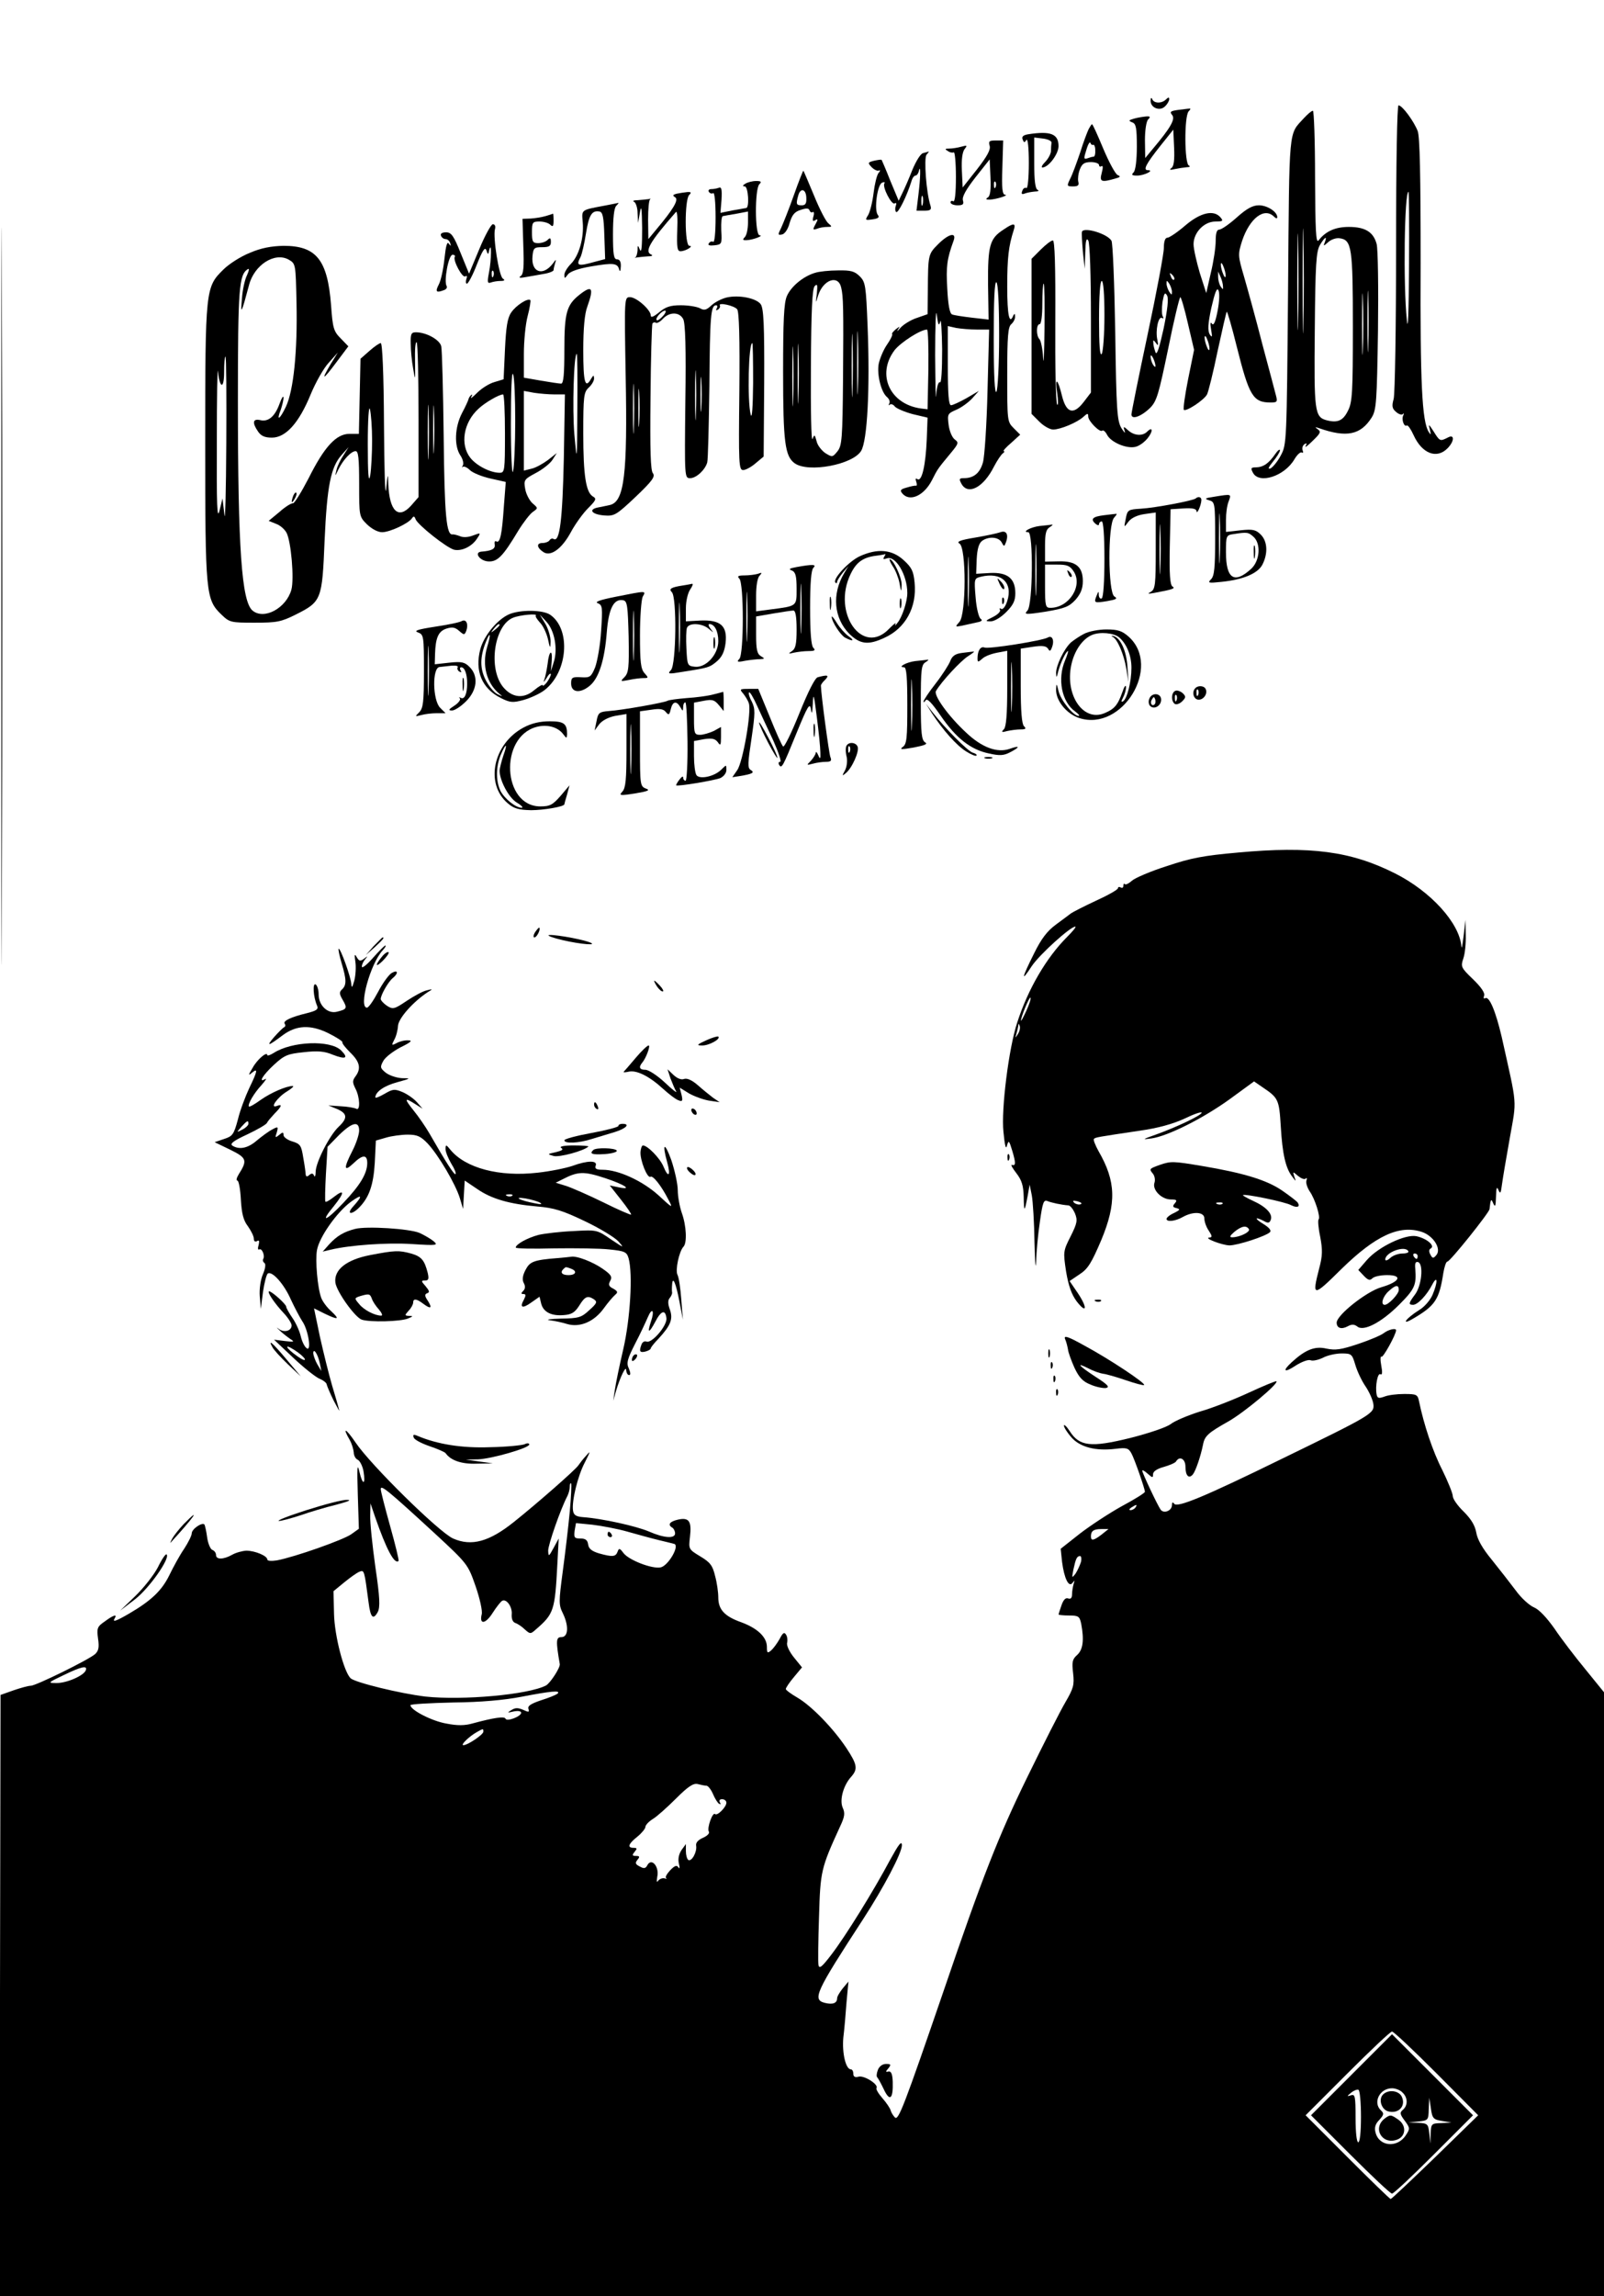 <?xml version="1.0" standalone="no"?>
<!DOCTYPE svg PUBLIC "-//W3C//DTD SVG 20010904//EN"
 "http://www.w3.org/TR/2001/REC-SVG-20010904/DTD/svg10.dtd">
<svg version="1.0" xmlns="http://www.w3.org/2000/svg"
 width="594pt" height="850pt" viewBox="0 0 594 850"
 preserveAspectRatio="xMidYMid meet">

<g transform="translate(0,850) scale(0.1,-0.1)"
fill="#000000" stroke="none">
<path d="M5 6295 c0 -1215 1 -1714 2 -1108 2 606 2 1600 0 2210 -1 609 -2 114
-2 -1102z"/>
<path d="M4261 8128 c-1 -27 34 -41 53 -22 9 8 16 21 16 27 0 8 -4 7 -12 -1
-16 -16 -45 -15 -51 1 -3 7 -6 5 -6 -5z"/>
<path d="M5170 7582 c0 -290 -4 -541 -9 -559 -7 -25 -6 -35 8 -47 10 -9 21
-13 26 -9 4 5 5 3 2 -4 -8 -14 2 -45 13 -38 4 2 15 -14 25 -36 31 -68 85 -89
125 -49 27 27 27 55 1 40 -28 -14 -29 -14 -52 23 -18 28 -20 29 -14 7 5 -20 4
-22 -4 -9 -25 39 -32 181 -30 624 0 327 -3 469 -11 490 -14 36 -57 95 -71 95
-5 0 -9 -201 -9 -528z m48 -64 c-1 -178 -4 -249 -8 -203 -14 130 -9 475 6 475
2 0 3 -123 2 -272z"/>
<path d="M4362 8093 c-28 -4 -31 -7 -21 -19 12 -15 -6 -47 -71 -124 l-29 -35
-1 66 c0 37 5 70 12 77 9 9 8 12 -7 11 -11 -1 -31 -4 -45 -8 -21 -6 -22 -8 -7
-14 14 -5 17 -20 17 -90 0 -51 -5 -88 -12 -95 -9 -9 -7 -12 13 -12 26 0 66 20
40 20 -19 0 -8 22 46 90 l48 60 3 -67 c2 -46 -1 -69 -10 -75 -9 -7 -5 -8 12
-4 14 3 34 6 45 7 11 0 14 3 8 6 -17 6 -18 184 -1 201 7 7 8 11 3 10 -6 0 -25
-3 -43 -5z"/>
<path d="M4829 8063 c-58 -64 -54 -22 -59 -637 -5 -565 -5 -571 -27 -612 -12
-23 -30 -44 -38 -48 -11 -4 -8 4 9 25 14 17 26 36 26 42 0 6 -8 0 -17 -13 -24
-35 -44 -49 -71 -50 -20 0 -21 -3 -12 -20 23 -43 116 -13 153 49 10 17 22 29
28 26 5 -3 6 0 3 8 -3 8 0 18 7 23 8 5 10 3 4 -7 -4 -8 8 1 26 19 29 28 32 34
19 43 -12 9 -11 9 5 4 102 -36 154 -25 195 40 17 28 19 58 23 320 2 159 0 304
-5 322 -12 44 -42 63 -103 63 -50 0 -86 -16 -112 -50 -10 -12 -12 36 -13 233
0 136 -4 247 -8 247 -5 0 -19 -12 -33 -27z m-2 -760 c-1 -87 -3 -16 -3 157 0
173 2 244 3 158 2 -87 2 -229 0 -315z m-20 10 c-1 -81 -3 -17 -3 142 0 160 2
226 3 148 2 -78 2 -208 0 -290z m99 290 c-6 -15 -5 -15 13 1 11 10 30 16 42
14 45 -6 49 -34 49 -328 0 -242 -2 -279 -18 -310 -18 -37 -38 -46 -78 -36 -46
12 -48 31 -45 336 2 241 5 289 19 313 18 30 28 36 18 10z m161 -385 c-1 -51
-3 -10 -3 92 0 102 2 143 3 93 2 -51 2 -135 0 -185z m-20 -10 c-1 -51 -3 -10
-3 92 0 102 2 143 3 93 2 -51 2 -135 0 -185z"/>
<path d="M4032 8023 c-5 -10 -20 -49 -32 -88 -13 -38 -29 -82 -37 -97 -13 -27
-12 -28 11 -28 18 0 23 4 19 18 -2 10 0 30 6 45 8 21 17 27 41 27 16 0 30 -5
30 -11 0 -5 4 -8 9 -4 6 3 6 -6 1 -25 -9 -33 -2 -36 50 -21 19 5 21 8 9 13 -8
3 -32 47 -53 97 -21 50 -39 91 -42 91 -2 0 -7 -8 -12 -17z m16 -59 c4 2 8 -7
8 -20 1 -13 -2 -24 -6 -24 -5 0 -15 -3 -23 -6 -14 -5 -14 0 -4 31 6 21 13 32
15 26 2 -6 7 -9 10 -7z"/>
<path d="M3808 8003 c-19 -3 -25 -9 -21 -19 5 -13 7 -13 14 -2 5 7 9 -28 9
-85 0 -55 -4 -96 -9 -93 -5 3 -12 -1 -15 -10 -5 -12 -2 -15 10 -10 8 3 25 6
37 7 12 0 16 3 10 6 -9 3 -13 33 -13 99 l0 95 33 -4 c17 -2 32 -9 31 -15 -1
-7 -2 -21 -2 -32 -1 -11 -11 -29 -22 -40 -11 -11 -15 -20 -10 -20 23 0 60 50
60 79 0 45 -29 57 -112 44z"/>
<path d="M3665 7960 c4 -14 -9 -38 -47 -87 l-53 -67 -3 63 c-2 41 2 68 10 79
11 14 10 15 -12 9 -14 -4 -34 -7 -45 -7 -16 0 -17 -2 -5 -9 8 -6 18 -7 22 -5
4 3 8 -38 8 -91 0 -62 -4 -94 -10 -90 -5 3 -10 1 -10 -4 0 -6 12 -11 26 -11
20 0 24 4 20 18 -4 13 11 40 46 85 l53 67 3 -67 c2 -46 -1 -69 -10 -74 -9 -6
-7 -8 7 -8 25 1 74 17 57 18 -10 1 -13 24 -10 101 l3 100 -28 0 c-24 0 -27 -3
-22 -20z m22 -152 c-3 -8 -6 -5 -6 6 -1 11 2 17 5 13 3 -3 4 -12 1 -19z"/>
<path d="M3418 7933 c-9 -2 -26 -30 -39 -61 -12 -31 -29 -70 -37 -86 l-14 -29
-31 74 c-16 41 -31 75 -32 77 -2 2 -14 0 -28 -3 -24 -6 -24 -8 -9 -24 10 -10
22 -15 27 -12 6 2 5 -2 -2 -10 -6 -8 -14 -41 -18 -74 -4 -33 -13 -69 -20 -81
-12 -19 -11 -20 16 -16 22 3 27 8 20 16 -15 18 -2 114 16 120 8 3 11 2 8 -3
-8 -14 27 -81 38 -74 6 4 8 0 4 -10 -3 -9 -2 -19 2 -22 8 -4 39 59 56 113 3
12 10 22 15 22 5 0 11 8 13 18 7 27 6 -26 -2 -90 l-7 -58 29 0 c23 0 27 4 23
18 -16 48 -25 176 -15 189 6 7 10 12 8 12 -2 -1 -11 -3 -21 -6z m-1 -190 c-3
-10 -5 -4 -5 12 0 17 2 24 5 18 2 -7 2 -21 0 -30z"/>
<path d="M2940 7778 c-18 -51 -40 -106 -47 -121 -13 -26 -13 -28 3 -25 10 2
22 19 28 42 9 30 18 42 41 49 21 7 30 7 33 -2 2 -6 7 -9 12 -6 4 3 6 -5 2 -17
-4 -15 -2 -19 7 -13 10 6 11 3 1 -15 -11 -20 -10 -22 5 -17 9 4 26 7 38 7 19
0 19 1 5 13 -9 6 -33 53 -53 102 -21 50 -38 91 -40 93 -1 1 -17 -39 -35 -90z
m46 -10 c1 -21 -3 -28 -17 -28 -20 0 -22 4 -13 36 8 30 29 25 30 -8z"/>
<path d="M2760 7820 c-10 -6 -11 -10 -2 -10 13 0 18 -80 5 -80 -5 -1 -28 -5
-51 -9 l-44 -9 4 49 c2 38 0 48 -10 44 -8 -3 -20 -5 -28 -5 -9 0 -12 -5 -9
-10 4 -6 11 -8 16 -5 5 4 9 -33 9 -90 0 -57 -4 -94 -9 -90 -5 3 -13 0 -16 -6
-5 -7 3 -9 21 -7 27 3 28 5 25 56 -1 28 1 52 6 52 4 1 27 5 51 9 l42 8 0 -41
c0 -23 -5 -47 -12 -54 -9 -9 -8 -12 8 -11 22 1 65 17 47 18 -18 1 -18 172 -1
189 9 9 7 12 -12 12 -14 0 -32 -5 -40 -10z"/>
<path d="M2506 7783 c-15 -4 -16 -7 -6 -13 15 -9 -7 -45 -70 -120 l-29 -35 -1
72 c0 39 3 73 8 76 4 2 1 2 -6 0 -8 -1 -26 -3 -40 -4 -15 0 -21 -3 -14 -6 6
-2 13 -21 13 -41 l2 -37 7 40 c5 29 7 13 8 -60 0 -64 -2 -93 -8 -80 -8 19 -9
19 -9 -2 -1 -12 -4 -23 -8 -26 -5 -2 -2 -2 5 0 8 1 26 3 40 4 15 0 21 3 15 6
-28 11 -8 46 90 158 5 6 7 -23 5 -68 -2 -63 0 -77 12 -77 19 0 51 20 33 20
-18 0 -18 171 -1 188 9 9 8 12 -7 11 -11 -1 -29 -4 -39 -6z"/>
<path d="M2240 7739 c-90 -17 -86 -14 -82 -62 5 -58 -14 -124 -44 -154 -13
-13 -24 -31 -24 -40 0 -15 1 -15 13 1 8 11 39 22 87 30 82 14 97 12 103 -12 3
-10 5 -5 6 11 1 18 -4 27 -14 27 -12 0 -15 17 -15 93 0 59 4 97 12 105 7 7 10
12 8 11 -3 -1 -25 -5 -50 -10z m-2 -111 l3 -87 -38 -10 c-63 -18 -71 -15 -53
18 5 10 14 49 20 87 11 69 22 86 50 81 12 -2 16 -21 18 -89z"/>
<path d="M4580 7695 c-28 -25 -57 -45 -65 -45 -9 0 -13 -13 -13 -42 0 -24 -8
-77 -18 -118 l-17 -75 -24 75 c-12 41 -23 89 -23 106 0 43 39 84 81 84 27 0
30 2 19 15 -25 30 -75 18 -131 -30 -29 -25 -59 -45 -66 -45 -8 0 -13 -13 -13
-38 0 -21 -27 -165 -60 -320 -33 -155 -60 -289 -60 -296 0 -21 36 -8 69 24 25
25 32 51 67 219 21 105 42 191 45 191 3 0 16 -44 28 -97 l23 -98 -22 -108
c-12 -60 -19 -111 -16 -114 8 -8 75 36 86 57 5 10 23 82 39 160 17 78 32 144
34 146 2 2 19 -56 37 -129 46 -183 60 -207 126 -207 23 0 25 3 20 23 -3 12
-26 99 -51 192 -24 94 -55 206 -68 251 -23 78 -23 82 -7 133 28 83 82 125 118
89 7 -7 12 -8 12 -2 0 20 -37 44 -68 44 -23 0 -45 -12 -82 -45z m-41 -215 c0
-9 -4 -8 -9 5 -5 11 -9 27 -9 35 0 9 4 8 9 -5 5 -11 9 -27 9 -35z m-191 -15
c-3 -3 -9 2 -12 12 -6 14 -5 15 5 6 7 -7 10 -15 7 -18z m181 -25 c1 -13 0 -13
-9 0 -5 8 -9 24 -9 35 l0 20 9 -20 c5 -11 9 -27 9 -35z m-189 -20 c0 -13 -1
-13 -10 0 -5 8 -10 22 -10 30 0 13 1 13 10 0 5 -8 10 -22 10 -30z m169 -71
c-8 -42 -15 -56 -21 -47 -6 8 -7 1 -3 -22 5 -28 4 -31 -5 -18 -8 14 -7 39 6
99 13 56 20 75 26 65 5 -10 4 -41 -3 -77z m-200 -66 c-16 -72 -25 -100 -30
-87 -4 11 -8 26 -8 34 -1 13 0 13 10 0 8 -12 9 -9 5 12 -8 35 4 89 17 81 6 -3
7 -1 3 6 -4 6 -4 30 -1 53 6 33 9 38 17 24 6 -11 2 -50 -13 -123z m170 -73 c0
-9 -4 -8 -9 5 -5 11 -9 27 -9 35 0 9 4 8 9 -5 5 -11 9 -27 9 -35z m-200 -65
c0 -5 -4 -3 -9 5 -5 8 -9 22 -9 30 0 16 17 -16 18 -35z"/>
<path d="M2020 7700 c-14 -4 -38 -8 -55 -9 l-30 -1 3 -101 c3 -77 1 -104 -10
-111 -9 -6 -3 -8 17 -4 17 3 47 8 68 12 20 3 37 10 37 14 0 5 3 17 6 27 5 14
3 14 -9 -3 -37 -48 -81 -32 -75 28 3 30 6 33 36 33 25 0 32 4 32 19 0 16 -3
17 -12 8 -7 -7 -22 -12 -35 -12 -20 0 -23 5 -23 40 0 37 2 40 28 40 15 0 33
-5 40 -12 9 -9 12 -6 12 15 0 15 -1 27 -2 26 -2 -1 -14 -5 -28 -9z"/>
<path d="M1775 7578 l-38 -91 -31 76 c-26 65 -35 77 -54 77 -15 0 -22 -5 -19
-12 2 -7 10 -13 17 -13 7 0 15 -7 17 -15 4 -12 3 -12 -5 -2 -6 10 -11 -8 -16
-55 -4 -38 -13 -81 -21 -96 -14 -27 -10 -32 19 -21 9 3 13 10 10 15 -11 18 7
116 22 116 7 0 11 -4 8 -8 -7 -13 28 -79 39 -72 6 4 8 0 4 -10 -3 -10 -2 -17
2 -17 5 0 22 32 37 71 21 53 30 66 35 53 6 -18 7 -18 11 1 9 34 8 -36 -1 -83
-7 -36 -6 -42 6 -38 8 3 24 6 36 6 16 0 18 3 9 9 -14 9 -37 153 -29 183 3 10
0 18 -8 18 -6 0 -29 -41 -50 -92z m52 -100 c-3 -8 -6 -5 -6 6 -1 11 2 17 5 13
3 -3 4 -12 1 -19z"/>
<path d="M3716 7650 c-51 -33 -58 -59 -57 -203 l2 -130 -61 7 c-34 4 -67 9
-74 12 -9 3 -15 35 -18 95 -5 83 -1 111 23 177 13 34 -17 28 -57 -12 -37 -37
-37 -39 -38 -170 l-1 -89 -40 -14 c-22 -7 -49 -24 -60 -36 -11 -13 -15 -16
-10 -7 9 13 8 13 -8 1 -9 -8 -16 -16 -13 -18 2 -3 -6 -20 -20 -40 -13 -19 -26
-51 -30 -70 -7 -40 9 -105 31 -123 8 -7 12 -17 8 -24 -3 -6 -3 -8 2 -4 4 4 13
1 19 -7 6 -7 36 -20 66 -28 l55 -13 -3 -80 c-4 -96 -18 -157 -34 -148 -7 5 -9
2 -5 -9 3 -9 3 -16 -1 -15 -4 1 -19 -2 -35 -7 -22 -6 -25 -10 -16 -21 27 -33
80 -10 110 48 22 44 23 44 70 101 29 35 30 39 15 50 -10 7 -20 31 -23 54 -5
40 -4 42 28 56 19 8 45 27 59 42 l25 28 -46 -27 c-25 -14 -51 -26 -57 -26 -9
0 -12 42 -12 146 l0 147 31 -7 c17 -3 52 -6 77 -6 l45 0 -6 -227 c-3 -126 -11
-245 -17 -265 -11 -39 -34 -58 -70 -58 -18 0 -19 -3 -10 -20 24 -45 82 -15
121 63 12 23 27 45 33 49 6 4 7 8 3 8 -4 0 8 14 27 30 l34 31 -24 24 c-24 24
-24 27 -24 198 0 143 3 177 15 187 8 7 15 20 14 29 0 10 -2 11 -6 4 -15 -38
-23 0 -23 105 0 108 5 151 24 210 9 27 0 28 -38 2z m-16 -393 c0 -107 -5 -199
-10 -207 -6 -10 -10 57 -10 198 0 140 3 211 10 207 6 -4 10 -81 10 -198z
m-218 53 c3 14 6 -33 7 -103 0 -78 -3 -126 -8 -122 -6 3 -12 -17 -14 -47 -2
-29 -3 37 -4 147 0 110 3 178 6 150 5 -39 8 -44 13 -25z m-44 -177 l-3 -148
-25 3 c-115 16 -165 126 -97 216 23 29 96 76 120 76 4 0 6 -66 5 -147z"/>
<path d="M4007 7643 c-2 -5 0 -37 3 -73 l7 -65 2 60 c1 43 4 56 11 45 6 -9 10
-129 10 -289 l0 -274 -26 -34 c-38 -50 -65 -43 -81 21 -16 66 -27 72 -18 11 4
-27 4 -47 0 -43 -5 5 -8 143 -7 308 1 206 -2 300 -9 300 -6 0 -26 -15 -45 -34
l-34 -34 0 -287 0 -287 29 -29 c16 -16 39 -29 51 -29 27 0 89 26 112 47 15 14
18 14 18 1 0 -17 44 -61 52 -52 4 3 12 -4 18 -16 15 -28 73 -52 105 -44 14 3
34 18 45 32 21 26 19 45 -2 24 -17 -17 -48 -15 -70 5 -18 16 -19 16 -13 -3 4
-10 -2 -5 -12 11 -16 27 -19 64 -23 355 -3 179 -9 331 -14 339 -16 26 -100 51
-109 34z m83 -310 c0 -71 -5 -135 -10 -143 -7 -10 -10 32 -10 128 0 88 4 142
10 142 6 0 10 -49 10 -127z m-222 -50 c-1 -93 -3 -141 -5 -108 -2 33 -8 64
-14 70 -12 12 -12 55 1 55 6 0 10 32 10 75 0 41 2 75 5 75 3 0 4 -75 3 -167z"/>
<path d="M925 7564 c-33 -13 -77 -41 -98 -62 -66 -65 -67 -72 -67 -642 0 -559
2 -579 60 -635 30 -29 35 -30 123 -30 82 0 98 3 152 30 96 48 98 55 107 273 9
204 23 274 64 319 l25 28 -19 -30 c-11 -16 -23 -41 -26 -55 -6 -25 -6 -25 7 2
17 35 47 68 64 68 10 0 13 -26 13 -121 0 -120 0 -121 29 -150 18 -17 40 -29
56 -29 29 0 99 33 111 52 5 8 9 8 13 -4 8 -21 115 -106 143 -113 28 -6 66 12
85 42 14 21 14 22 -15 11 -17 -7 -37 -8 -48 -3 -10 4 -22 7 -27 7 -24 -6 -31
68 -34 363 -2 171 -6 320 -9 333 -5 24 -55 52 -94 52 -17 0 -20 -6 -19 -42 0
-24 4 -65 9 -93 8 -47 8 -45 7 27 -1 42 1 74 6 71 4 -2 7 -132 7 -288 l0 -285
-28 -32 c-47 -52 -80 -20 -84 80 -1 43 -2 41 -8 -18 -4 -36 -7 71 -8 238 -1
190 -6 302 -12 302 -5 0 -24 -13 -42 -29 l-33 -29 -3 -139 -3 -139 -35 0 c-49
0 -93 -48 -151 -164 -27 -52 -53 -94 -58 -93 -6 1 -29 -13 -50 -32 l-40 -33
27 -11 c15 -5 32 -20 39 -33 17 -32 29 -171 18 -211 -19 -68 -101 -113 -144
-77 -40 34 -54 228 -54 774 0 423 4 469 37 490 6 3 4 -6 -3 -22 -8 -15 -17
-55 -19 -87 -6 -64 -2 -56 26 49 19 75 95 124 147 95 26 -15 26 -16 29 -159 4
-182 -11 -325 -39 -385 -23 -49 -37 -56 -19 -11 5 15 10 35 10 44 -1 9 -7 -1
-15 -23 -17 -47 -42 -68 -72 -60 -27 6 -30 -10 -7 -43 11 -16 25 -22 51 -22
51 0 100 54 143 159 19 46 49 99 68 119 l33 37 -26 -42 c-38 -64 -30 -62 20 5
l45 60 -28 29 c-26 26 -30 37 -36 123 -13 169 -55 220 -176 220 -46 -1 -83 -8
-125 -26z m-87 -706 c-1 -178 -4 -296 -7 -263 l-7 60 -11 -45 c-9 -36 -11 15
-10 255 0 165 2 282 4 260 7 -65 23 -66 23 -2 0 31 2 57 5 57 3 0 4 -145 3
-322z m749 -40 c-1 -46 -3 -9 -3 82 0 91 2 128 3 83 2 -46 2 -120 0 -165z m20
20 c-1 -40 -3 -8 -3 72 0 80 2 112 3 73 2 -40 2 -106 0 -145z m-229 32 c0 -47
-3 -105 -7 -130 -6 -31 -9 4 -9 115 0 93 4 147 8 130 4 -16 8 -68 8 -115z"/>
<path d="M3018 7490 c-44 -13 -89 -51 -104 -86 -11 -25 -14 -92 -14 -281 0
-261 7 -312 43 -338 51 -36 215 -5 246 46 23 38 33 230 24 459 -6 153 -8 166
-29 187 -19 19 -33 23 -81 22 -32 0 -70 -4 -85 -9z m97 -54 c8 -33 9 -74 7
-337 -2 -224 -4 -249 -21 -270 -18 -22 -19 -22 -45 -6 -14 10 -29 29 -32 44
-7 25 -8 26 -15 8 -5 -11 -7 109 -6 267 1 209 5 290 14 299 10 10 11 4 8 -27
-5 -39 -5 -39 5 -7 19 58 74 77 85 29z m62 -373 c-1 -54 -3 -12 -3 92 0 105 2
149 3 98 2 -51 2 -136 0 -190z m-20 -10 c-1 -54 -3 -12 -3 92 0 105 2 149 3
98 2 -51 2 -136 0 -190z m-200 -25 c-1 -51 -3 -12 -3 87 0 99 2 141 3 93 2
-48 2 -129 0 -180z m-20 -10 c-1 -51 -3 -12 -3 87 0 99 2 141 3 93 2 -48 2
-129 0 -180z"/>
<path d="M2146 7409 c-48 -38 -56 -67 -56 -204 0 -89 -3 -125 -12 -125 -6 0
-40 5 -75 11 l-63 11 0 87 c0 48 6 111 14 141 8 30 12 57 10 59 -9 9 -54 -20
-71 -46 -14 -20 -19 -54 -23 -137 l-5 -110 -33 -10 c-19 -5 -48 -23 -65 -40
-17 -17 -27 -24 -22 -16 5 9 5 12 -1 7 -5 -5 -9 -12 -9 -15 -1 -4 -11 -27 -24
-51 -27 -52 -30 -121 -6 -157 9 -13 13 -30 9 -37 -4 -7 -4 -9 0 -5 4 3 16 -2
26 -12 10 -10 44 -24 75 -31 l58 -13 -7 -90 c-7 -104 -14 -138 -28 -130 -5 3
-8 -2 -6 -11 3 -17 -11 -24 -50 -27 -27 -3 -6 -33 24 -36 35 -3 55 16 113 113
19 31 43 62 54 70 20 14 20 14 -1 32 -11 10 -24 34 -27 53 -6 33 -4 36 39 59
25 13 53 35 62 49 l16 25 -33 -26 c-19 -14 -46 -29 -61 -32 l-28 -7 0 147 0
148 38 -7 c20 -3 54 -6 76 -6 l38 0 -4 -237 c-5 -228 -15 -312 -38 -298 -5 3
-11 1 -15 -5 -3 -5 -15 -10 -26 -10 -24 0 -21 -18 4 -34 27 -17 68 13 101 74
16 30 45 70 64 89 29 29 32 35 18 43 -26 15 -36 77 -36 234 0 138 2 152 20
169 11 10 20 25 20 34 -1 14 -2 13 -11 -1 -22 -39 -29 -14 -29 105 0 81 5 136
15 162 25 70 18 81 -29 44z m-8 -421 c-1 -203 -1 -203 -11 -96 -8 94 -2 298 9
298 2 0 3 -91 2 -202z m-230 -48 c0 -85 -4 -168 -8 -185 -4 -17 -8 60 -8 175
0 123 3 197 8 185 5 -11 8 -90 8 -175z m-38 -45 c0 -139 -1 -145 -20 -145 -34
0 -85 26 -108 55 -39 49 -26 131 30 182 23 22 76 53 91 53 4 0 7 -65 7 -145z"/>
<path d="M2692 7399 c-18 -4 -44 -17 -57 -29 -19 -18 -27 -20 -43 -11 -12 6
-43 11 -71 11 -39 0 -56 -6 -80 -26 -21 -17 -31 -21 -31 -12 0 21 -53 68 -77
68 -21 0 -21 -1 -16 -292 7 -363 -5 -463 -57 -477 -8 -2 -28 -6 -43 -9 -40 -7
-27 -26 20 -30 38 -3 45 1 117 69 62 59 73 75 64 87 -9 10 -11 86 -9 280 1
146 5 270 7 274 3 5 9 6 13 3 5 -2 16 4 26 15 24 26 61 26 75 -1 8 -14 11
-109 8 -305 -3 -283 -3 -284 18 -284 22 0 55 30 63 58 3 9 6 136 8 282 2 260
5 300 25 300 5 0 6 -5 2 -12 -4 -7 -3 -8 5 -4 6 4 9 11 7 15 -8 13 53 0 64
-14 7 -9 10 -107 8 -304 -3 -267 -2 -291 14 -291 9 0 30 11 46 25 l30 25 2
273 c1 214 -2 276 -13 291 -16 22 -79 35 -125 25z m-237 -69 c-10 -11 -20 -18
-23 -15 -7 6 18 35 31 35 5 0 2 -9 -8 -20z m334 -247 c-1 -90 -4 -136 -9 -118
-13 53 -8 265 6 265 2 0 3 -66 3 -147z m-212 -120 c-1 -43 -3 -10 -3 72 0 83
2 118 3 78 2 -40 2 -107 0 -150z m20 25 c-2 -29 -3 -6 -3 52 0 58 1 81 3 53 2
-29 2 -77 0 -105z m-250 -75 c-1 -43 -3 -10 -3 72 0 83 2 118 3 78 2 -40 2
-107 0 -150z m20 20 c-2 -32 -3 -6 -3 57 0 63 1 89 3 58 2 -32 2 -84 0 -115z"/>
<path d="M1086 6665 c-9 -26 -7 -32 5 -12 6 10 9 21 6 23 -2 3 -7 -2 -11 -11z"/>
<path d="M4495 6661 c-33 -5 -36 -7 -17 -13 21 -6 22 -10 22 -141 0 -108 -3
-139 -15 -151 -14 -14 -10 -15 37 -10 81 8 136 31 153 64 21 41 19 86 -6 111
-18 18 -29 21 -75 16 l-54 -6 0 44 c0 24 4 55 10 69 10 28 13 28 -55 17z m22
-228 c-1 -43 -3 -10 -3 72 0 83 2 118 3 78 2 -40 2 -107 0 -150z m125 80 c28
-25 24 -88 -8 -118 -63 -58 -94 -38 -94 61 0 61 1 63 28 67 51 8 55 7 74 -10z"/>
<path d="M4643 6455 c0 -22 2 -30 4 -17 2 12 2 30 0 40 -3 9 -5 -1 -4 -23z"/>
<path d="M4428 6655 c-8 -8 -150 -35 -203 -38 -47 -3 -50 -4 -56 -37 -7 -34
-7 -34 10 -11 11 14 32 24 59 28 l42 6 0 -141 c0 -124 -2 -142 -17 -152 -15
-8 -13 -9 10 -5 71 13 81 17 69 24 -9 6 -12 45 -10 147 l3 139 48 3 c33 2 47
-1 48 -10 1 -15 17 21 18 40 1 12 -11 16 -21 7z m-131 -262 c-1 -43 -3 -10 -3
72 0 83 2 118 3 78 2 -40 2 -107 0 -150z"/>
<path d="M4090 6593 c-43 -5 -53 -14 -34 -31 8 -7 14 -8 14 -2 0 5 5 10 10 10
6 0 10 -53 10 -139 0 -83 -4 -142 -10 -146 -5 -3 -10 2 -11 12 0 16 -1 16 -8
-2 -11 -27 -9 -28 40 -20 33 6 39 9 26 17 -24 13 -25 268 -1 292 8 9 12 15 7
14 -4 0 -24 -3 -43 -5z"/>
<path d="M3850 6553 c-33 -4 -68 -23 -42 -23 19 0 17 -268 -3 -290 -14 -15 -9
-16 68 -4 70 12 86 18 110 44 19 22 27 41 27 69 0 53 -26 75 -90 73 l-50 -1 0
59 c0 46 4 61 18 69 9 6 13 10 7 9 -5 -1 -26 -3 -45 -5z m-13 -240 c-1 -43 -3
-8 -3 77 0 85 2 120 3 78 2 -43 2 -113 0 -155z m139 72 c35 -53 -17 -135 -86
-135 -18 0 -20 6 -20 80 l0 80 45 0 c37 0 47 -4 61 -25z"/>
<path d="M3956 6377 c3 -10 9 -15 12 -12 3 3 0 11 -7 18 -10 9 -11 8 -5 -6z"/>
<path d="M3705 6530 c-11 -4 -53 -13 -94 -20 -55 -9 -70 -15 -58 -22 26 -14
25 -263 0 -290 -17 -19 -16 -19 10 -14 15 3 39 9 54 12 18 3 23 8 15 13 -7 4
-16 39 -19 79 -6 70 -5 71 19 77 76 19 120 -22 98 -90 -7 -21 -16 -32 -22 -29
-6 4 -8 2 -5 -3 4 -6 -8 -18 -26 -27 -29 -14 -30 -16 -8 -16 13 0 37 14 57 34
26 26 34 42 34 70 0 55 -29 78 -93 75 l-52 -3 2 55 c2 37 8 58 20 67 24 17 60
15 72 -5 9 -17 10 -17 16 -1 11 29 2 46 -20 38z m-118 -257 c-1 -43 -3 -10 -3
72 0 83 2 118 3 78 2 -40 2 -107 0 -150z"/>
<path d="M3184 6441 c-41 -19 -103 -86 -90 -98 3 -3 6 -2 6 3 0 5 10 20 21 34
l21 25 -16 -27 c-46 -77 -38 -166 19 -224 40 -39 70 -43 130 -15 78 35 121
113 112 204 -4 42 -10 56 -41 84 -43 39 -96 44 -162 14z m90 -3 c-5 -8 -2 -9
10 -5 32 12 76 -61 76 -128 0 -32 -19 -89 -36 -110 -8 -11 -12 -13 -8 -5 4 8
-6 0 -23 -17 -98 -104 -213 58 -143 202 21 44 46 62 95 68 17 2 31 5 33 6 2 0
0 -4 -4 -11z"/>
<path d="M3306 6404 c10 -14 21 -42 25 -62 6 -35 7 -35 8 -7 1 27 -31 95 -44
95 -3 0 2 -12 11 -26z"/>
<path d="M3332 6265 c0 -16 2 -22 5 -12 2 9 2 23 0 30 -3 6 -5 -1 -5 -18z"/>
<path d="M2950 6401 c-27 -5 -31 -8 -17 -13 13 -6 17 -20 17 -67 0 -66 3 -64
-97 -77 l-53 -7 0 60 c0 33 5 65 13 72 10 11 9 13 -6 7 -10 -3 -33 -6 -50 -6
-24 0 -28 -3 -19 -12 17 -17 17 -279 0 -297 -11 -11 -7 -13 21 -7 18 3 43 6
55 6 19 1 19 2 4 11 -14 8 -18 24 -18 78 l0 69 63 11 c35 6 69 11 75 11 8 0
12 -23 12 -70 0 -55 -4 -71 -17 -80 -15 -10 -14 -11 7 -6 14 3 38 6 55 6 22 0
26 3 17 12 -8 8 -12 56 -12 148 0 92 4 140 12 148 13 13 -1 14 -62 3z m17
-228 c-1 -43 -3 -10 -3 72 0 83 2 118 3 78 2 -40 2 -107 0 -150z m-200 -30
c-1 -43 -3 -10 -3 72 0 83 2 118 3 78 2 -40 2 -107 0 -150z"/>
<path d="M3702 6338 c7 -15 15 -23 17 -17 2 6 -4 18 -13 27 -15 15 -15 15 -4
-10z"/>
<path d="M2530 6333 c-46 -7 -54 -13 -42 -25 19 -19 16 -267 -3 -288 -14 -15
-11 -16 42 -7 96 15 101 16 129 40 18 16 27 35 31 67 7 63 -18 86 -93 83 l-54
-3 0 48 c0 27 7 57 16 70 8 12 12 21 7 21 -4 -1 -19 -4 -33 -6z m-13 -230 c-1
-43 -3 -10 -3 72 0 83 2 118 3 78 2 -40 2 -107 0 -150z m107 70 c20 -17 20
-17 7 0 -7 9 -9 17 -4 17 19 0 33 -26 33 -63 0 -50 -46 -100 -87 -95 -27 3
-28 5 -31 67 -2 35 -1 70 2 77 8 20 56 17 80 -3z"/>
<path d="M2642 6120 c0 -19 2 -27 5 -17 2 9 2 25 0 35 -3 9 -5 1 -5 -18z"/>
<path d="M2280 6291 c-60 -12 -79 -19 -66 -24 17 -7 18 -15 12 -103 -3 -52
-14 -112 -22 -134 -15 -36 -19 -39 -52 -37 -33 2 -37 -1 -37 -23 0 -33 32 -38
67 -10 35 27 57 95 65 199 7 89 26 126 61 119 15 -3 17 -21 20 -135 2 -114 0
-133 -15 -149 -17 -17 -16 -17 16 -11 18 4 43 7 54 7 19 0 19 1 4 18 -14 15
-17 41 -17 141 0 67 5 131 10 142 13 23 16 23 -100 0z m67 -218 c-1 -43 -3
-10 -3 72 0 83 2 118 3 78 2 -40 2 -107 0 -150z"/>
<path d="M3073 6265 c0 -22 2 -30 4 -17 2 12 2 30 0 40 -3 9 -5 -1 -4 -23z"/>
<path d="M3711 6274 c0 -11 3 -14 6 -6 3 7 2 16 -1 19 -3 4 -6 -2 -5 -13z"/>
<path d="M1885 6226 c-43 -19 -92 -78 -106 -128 -22 -82 6 -147 76 -182 34
-17 44 -18 84 -7 25 7 60 23 77 36 87 67 99 225 22 279 -27 19 -111 20 -153 2z
m99 -5 c-2 -3 5 -14 16 -26 11 -11 24 -39 29 -60 8 -37 9 -37 10 -10 0 17 -8
46 -19 65 l-21 35 25 -27 c30 -33 42 -100 27 -148 l-11 -35 3 37 c4 48 -10 40
-15 -9 -3 -21 -8 -47 -12 -58 -5 -13 -2 -11 8 5 8 14 15 20 16 14 0 -5 -7 -19
-15 -30 -8 -10 -15 -15 -15 -11 0 5 -14 -3 -32 -18 -39 -33 -82 -28 -115 12
-56 69 -33 227 36 256 26 11 95 17 85 8z m-134 -35 c0 -2 -8 -10 -17 -17 -16
-13 -17 -12 -4 4 13 16 21 21 21 13z m-46 -81 c-20 -67 -2 -134 45 -173 14
-11 13 -11 -6 -2 -13 6 -32 29 -44 52 -22 43 -22 85 0 141 17 43 20 31 5 -18z"/>
<path d="M3080 6217 c0 -18 32 -67 49 -77 30 -16 38 -12 12 6 -12 9 -31 30
-42 48 -10 17 -19 27 -19 23z"/>
<path d="M1710 6201 c-8 -5 -53 -14 -100 -21 -64 -10 -79 -15 -62 -21 21 -8
22 -13 22 -143 0 -115 -3 -137 -17 -152 -17 -17 -17 -17 7 -11 14 4 40 7 58 7
l32 0 -20 20 c-28 28 -30 149 -2 151 9 1 29 3 45 5 15 1 25 -1 22 -6 -3 -5 0
-12 6 -16 8 -4 9 -3 5 4 -4 7 -3 12 2 12 13 0 22 -25 22 -60 0 -39 -10 -61
-24 -53 -6 3 -8 2 -3 -2 4 -5 -5 -17 -20 -27 -22 -14 -24 -18 -9 -18 10 0 33
15 52 34 41 41 47 93 13 127 -18 18 -29 21 -75 16 l-54 -6 1 37 c2 61 12 85
42 95 22 7 32 5 47 -8 18 -16 20 -16 26 -2 10 26 1 47 -16 38z m-123 -258 c-1
-43 -3 -10 -3 72 0 83 2 118 3 78 2 -40 2 -107 0 -150z"/>
<path d="M4015 6154 c-16 -8 -38 -23 -49 -32 -26 -24 -56 -87 -55 -114 1 -19
2 -17 8 7 8 31 29 75 36 75 2 0 -3 -16 -11 -35 -29 -69 -12 -154 38 -189 12
-9 18 -16 12 -16 -19 0 -66 58 -74 92 -7 29 -8 30 -9 7 -2 -42 39 -92 86 -107
159 -51 306 190 183 301 -25 22 -40 27 -83 27 -28 0 -65 -7 -82 -16z m129 -13
c28 -24 46 -67 46 -113 0 -51 -16 -115 -31 -124 -8 -4 -7 0 0 14 6 11 11 29
11 39 -1 10 -7 1 -14 -20 -17 -48 -30 -62 -66 -77 -82 -34 -151 75 -120 190
13 48 42 87 75 100 29 12 80 7 99 -9z"/>
<path d="M4120 6143 c18 -8 42 -65 51 -118 l8 -50 -4 59 c-4 59 -27 107 -53
112 -7 1 -8 0 -2 -3z"/>
<path d="M3880 6140 c-22 -12 -218 -43 -234 -37 -15 6 -26 -12 -26 -40 0 -15
2 -15 18 -1 9 9 34 18 55 22 l37 7 0 -139 c0 -97 -4 -142 -12 -151 -11 -11 -9
-13 12 -7 14 3 36 6 50 6 19 0 21 3 12 12 -8 8 -12 56 -12 149 l0 138 46 7
c34 5 48 3 55 -7 6 -11 9 -10 14 3 11 27 2 48 -15 38z m-133 -257 c-1 -43 -3
-10 -3 72 0 83 2 118 3 78 2 -40 2 -107 0 -150z"/>
<path d="M3562 6083 c-24 -3 -36 -11 -43 -30 -5 -13 -29 -51 -54 -83 -25 -32
-45 -62 -45 -67 0 -4 4 -2 8 5 6 8 23 -10 56 -58 57 -83 111 -125 178 -139 40
-9 55 -8 78 4 39 20 38 27 -1 13 -46 -16 -103 5 -161 60 -66 61 -121 138 -112
154 21 36 93 113 119 129 17 11 26 18 20 17 -5 0 -25 -3 -43 -5z"/>
<path d="M3390 6053 c-33 -4 -68 -23 -42 -23 9 0 12 -38 12 -141 0 -121 -2
-144 -17 -154 -13 -10 -5 -10 41 -2 41 8 53 13 42 19 -13 8 -16 33 -16 148 0
122 2 140 18 149 9 6 13 10 7 9 -5 -1 -26 -3 -45 -5z m-13 -240 c-1 -43 -3 -8
-3 77 0 85 2 120 3 78 2 -43 2 -113 0 -155z"/>
<path d="M1713 5965 c0 -22 2 -30 4 -17 2 12 2 30 0 40 -3 9 -5 -1 -4 -23z"/>
<path d="M3028 5993 c-10 -3 -35 -52 -68 -134 -29 -72 -56 -127 -60 -122 -5 4
-27 54 -50 111 l-42 102 -36 0 c-32 0 -34 -1 -20 -17 8 -10 18 -26 21 -36 11
-29 -22 -219 -43 -248 l-18 -26 26 4 c49 8 58 13 42 23 -12 7 -11 24 3 116 14
96 14 110 1 137 -9 16 -13 31 -10 34 3 3 16 -19 29 -48 14 -30 41 -89 61 -131
19 -43 31 -78 25 -78 -6 0 -7 -5 -4 -11 10 -15 13 -10 65 118 41 100 49 113
53 88 3 -22 5 -16 7 20 2 43 4 36 15 -50 7 -55 13 -113 13 -130 1 -25 -1 -27
-8 -10 -5 11 -9 15 -9 8 -1 -6 -9 -19 -18 -29 -17 -17 -17 -17 7 -11 14 4 36
7 49 7 18 0 22 4 16 18 -5 13 -34 227 -35 264 0 4 7 14 16 22 16 17 9 19 -28
9z"/>
<path d="M4427 5953 c-15 -14 -7 -43 12 -43 20 0 35 25 25 41 -6 11 -28 12
-37 2z m10 -25 c-3 -8 -6 -5 -6 6 -1 11 2 17 5 13 3 -3 4 -12 1 -19z"/>
<path d="M4353 5943 c-16 -6 -17 -39 -2 -49 6 -3 18 1 27 10 14 14 14 18 2 30
-8 7 -21 12 -27 9z m4 -35 c-3 -8 -6 -5 -6 6 -1 11 2 17 5 13 3 -3 4 -12 1
-19z"/>
<path d="M2640 5929 c-19 -5 -63 -11 -97 -13 -35 -3 -66 -7 -71 -10 -11 -7
-170 -35 -217 -38 -36 -3 -40 -6 -46 -38 l-7 -34 17 23 c11 14 34 26 59 31
l42 7 0 -135 c0 -106 -3 -139 -15 -152 -14 -15 -10 -16 47 -7 48 8 57 12 40
18 -21 8 -22 14 -22 147 l0 139 43 6 c31 5 45 2 53 -9 10 -12 13 -11 18 11 7
29 21 32 35 8 10 -17 10 -17 11 0 0 9 3 17 8 17 4 0 7 -65 8 -145 1 -80 -3
-145 -7 -145 -5 0 -9 5 -9 12 0 6 -6 3 -14 -8 -8 -10 -13 -20 -12 -21 4 -5
142 18 164 27 12 6 22 18 22 30 0 20 0 20 -19 1 -26 -26 -81 -37 -92 -20 -5 8
-9 39 -9 70 l0 56 38 7 c28 4 40 2 50 -11 10 -15 12 -12 12 19 l0 37 -27 -15
c-16 -7 -38 -14 -50 -14 -21 0 -23 4 -23 60 l0 59 37 7 c31 6 39 3 55 -16 l18
-22 0 36 c0 20 -1 36 -2 35 -2 -1 -19 -5 -38 -10z m-303 -276 c-1 -43 -3 -10
-3 72 0 83 2 118 3 78 2 -40 2 -107 0 -150z"/>
<path d="M4256 5913 c-4 -9 -2 -21 3 -26 15 -15 41 0 41 23 0 25 -35 28 -44 3z
m20 -20 c-10 -10 -19 5 -10 18 6 11 8 11 12 0 2 -7 1 -15 -2 -18z"/>
<path d="M3451 5860 c42 -64 91 -119 126 -141 19 -12 36 -19 39 -16 3 3 -3 8
-14 11 -19 6 -104 92 -150 151 l-23 30 22 -35z"/>
<path d="M1939 5807 c-113 -60 -144 -209 -58 -281 22 -19 40 -24 86 -25 46 0
123 13 123 22 0 1 4 17 10 36 l9 34 -33 -39 c-29 -33 -39 -39 -75 -39 -140 0
-153 256 -15 294 40 11 80 0 100 -27 12 -16 13 -16 14 0 0 39 -11 48 -64 48
-36 0 -67 -7 -97 -23z m-75 -104 c-7 -21 -13 -46 -14 -55 0 -37 34 -101 64
-119 17 -10 25 -19 18 -19 -22 0 -62 32 -78 61 -18 36 -18 90 0 134 20 47 27
45 10 -2z"/>
<path d="M2811 5825 c0 -5 15 -39 34 -75 19 -36 34 -60 34 -55 0 6 -15 39 -34
75 -19 36 -34 61 -34 55z"/>
<path d="M3013 5795 c0 -22 2 -30 4 -17 2 12 2 30 0 40 -3 9 -5 -1 -4 -23z"/>
<path d="M3135 5740 c-4 -6 -4 -24 0 -40 4 -16 1 -39 -6 -52 -11 -20 -11 -22
3 -10 23 18 51 81 44 98 -6 16 -32 19 -41 4z m12 -22 c-3 -8 -6 -5 -6 6 -1 11
2 17 5 13 3 -3 4 -12 1 -19z"/>
<path d="M3648 5693 c6 -2 18 -2 25 0 6 3 1 5 -13 5 -14 0 -19 -2 -12 -5z"/>
<path d="M4583 5344 c-125 -11 -173 -20 -262 -50 -60 -19 -118 -44 -129 -54
-11 -10 -23 -16 -26 -13 -3 4 -6 1 -6 -6 0 -7 -4 -9 -10 -6 -5 3 -10 2 -10 -3
0 -5 -37 -26 -81 -46 -45 -21 -86 -42 -93 -47 -6 -5 -31 -23 -55 -41 -33 -24
-55 -53 -82 -108 -46 -92 -49 -109 -8 -46 29 43 143 146 161 146 5 0 -9 -17
-31 -39 -76 -76 -144 -192 -184 -316 -31 -93 -60 -322 -51 -405 5 -51 9 -67
13 -51 6 22 8 20 20 -20 13 -44 13 -56 -2 -51 -5 1 3 -13 17 -31 20 -26 26
-46 27 -88 1 -58 3 -57 15 6 l7 40 8 -40 c4 -22 9 -101 10 -175 2 -74 4 -106
6 -70 1 36 7 102 14 148 10 71 14 82 28 76 15 -6 51 -14 78 -16 7 -1 17 -14
24 -30 10 -25 8 -36 -16 -84 -28 -55 -28 -58 -17 -131 9 -53 20 -84 39 -110
38 -49 41 -24 4 31 l-30 44 37 25 c31 20 44 42 80 126 57 137 55 218 -10 330
-12 22 -20 42 -17 45 5 6 12 7 173 31 64 9 121 25 162 44 35 17 64 27 64 22 0
-9 -94 -54 -170 -81 -51 -18 -52 -19 -15 -14 60 9 189 73 290 146 l89 65 32
-22 c58 -39 61 -45 67 -145 6 -102 18 -154 42 -185 15 -20 15 -20 8 0 -6 19
-6 19 14 2 11 -9 23 -14 28 -10 4 5 6 1 3 -7 -3 -8 3 -26 12 -40 20 -28 41
-96 33 -104 -3 -3 -1 -32 6 -64 9 -49 9 -70 -4 -118 -27 -106 -23 -106 83 -1
126 123 214 164 297 137 43 -14 74 -63 54 -86 -11 -13 -14 -13 -22 2 -6 11 -6
19 2 23 16 10 -16 37 -54 45 -41 8 -140 -39 -183 -88 l-32 -37 20 -21 c16 -17
23 -19 32 -10 7 7 31 12 55 12 59 0 47 -25 -22 -45 -55 -16 -165 -103 -165
-131 0 -20 17 -26 40 -14 16 9 25 8 36 0 23 -20 89 14 155 80 58 58 65 73 60
134 -2 20 1 27 11 24 20 -8 13 -87 -12 -120 -24 -32 -25 -38 -7 -38 17 0 51
36 71 75 20 38 21 9 1 -38 -8 -19 -30 -45 -49 -56 -51 -32 -71 -61 -21 -31 80
47 95 70 110 168 4 23 10 42 15 42 10 0 154 180 156 194 4 38 6 41 14 21 7
-15 9 -10 10 25 1 33 3 40 9 25 7 -16 9 -12 13 20 3 22 16 100 29 172 26 148
29 110 -30 375 -22 94 -46 152 -61 143 -6 -3 -7 1 -4 9 4 10 -11 32 -41 61
-45 43 -46 47 -36 77 6 17 10 56 9 87 l-1 56 -7 -60 c-4 -33 -7 -50 -8 -39 -7
87 -113 204 -246 271 -163 82 -312 102 -583 77z m-782 -585 c-11 -24 -20 -41
-20 -37 -1 12 31 89 35 85 3 -2 -4 -24 -15 -48z m-31 -86 c-11 -17 -11 -17 -6
0 3 10 6 24 7 30 0 9 2 9 5 0 3 -7 0 -20 -6 -30z m231 -631 c-7 -2 -18 1 -23
6 -8 8 -4 9 13 5 13 -4 18 -8 10 -11z m1214 -173 c4 -5 -6 -9 -21 -9 -15 0
-36 -7 -46 -17 -10 -9 -18 -11 -18 -5 0 26 72 53 85 31z m35 -19 c0 -5 -2 -10
-4 -10 -3 0 -8 5 -11 10 -3 6 -1 10 4 10 6 0 11 -4 11 -10z m-70 -125 c0 -15
-38 -55 -52 -55 -16 0 -8 30 14 50 26 24 38 26 38 5z"/>
<path d="M1982 5050 c-7 -11 -8 -20 -3 -20 9 0 24 30 18 36 -1 2 -8 -6 -15
-16z"/>
<path d="M2060 5026 c60 -17 149 -28 130 -17 -18 11 -125 31 -154 30 -12 0 -1
-6 24 -13z"/>
<path d="M1384 4998 l-29 -33 33 29 c30 28 37 36 29 36 -2 0 -16 -15 -33 -32z"/>
<path d="M1381 4954 c-23 -26 -41 -40 -41 -32 0 8 6 20 13 28 10 12 9 12 -5 1
-14 -10 -18 -9 -27 6 -8 14 -9 10 -5 -17 3 -19 1 -51 -4 -70 -7 -25 -10 -29
-11 -13 -1 25 -41 136 -47 131 -2 -2 3 -26 11 -53 18 -60 19 -81 2 -97 -11
-10 -11 -17 2 -39 18 -31 16 -35 -21 -44 -34 -9 -68 23 -68 64 0 17 -5 33 -11
37 -12 7 -9 -46 5 -78 6 -14 -1 -19 -36 -28 -62 -15 -90 -29 -84 -39 4 -5 3
-11 -1 -13 -5 -2 -21 -18 -38 -37 -31 -36 -22 -34 32 7 50 37 102 40 168 8 30
-15 54 -30 53 -34 -2 -4 12 -21 30 -39 35 -34 40 -59 18 -88 -11 -15 -11 -22
0 -44 17 -32 19 -85 3 -75 -6 3 -32 8 -57 9 l-46 3 32 -13 c39 -17 40 -34 6
-66 -33 -31 -84 -130 -85 -166 0 -15 -3 -22 -6 -15 -3 9 -9 10 -17 3 -9 -8
-13 -7 -14 2 0 6 -4 35 -9 62 -7 45 -11 51 -41 60 -17 5 -32 16 -32 23 0 12
-3 12 -16 1 -15 -12 -16 -11 -9 9 6 22 5 23 -17 11 -12 -6 -38 -25 -56 -40
-33 -29 -65 -36 -91 -20 -11 7 3 18 55 42 38 18 71 37 73 43 2 5 15 20 27 33
28 28 31 38 9 29 -28 -10 3 33 38 54 18 11 27 20 21 20 -24 0 -81 -25 -118
-51 -22 -16 -41 -27 -44 -25 -6 7 18 49 47 80 14 16 20 26 14 22 -28 -16 -10
14 31 52 39 36 51 41 110 47 52 6 77 4 108 -9 49 -19 60 -13 31 16 -40 39
-182 34 -250 -10 -13 -8 -23 -11 -23 -8 0 16 -37 -15 -54 -46 -17 -28 -17 -31
-3 -19 23 19 21 7 -10 -57 -14 -30 -34 -82 -42 -116 -15 -56 -20 -62 -51 -72
l-35 -12 58 -28 c61 -30 64 -39 31 -91 -8 -13 -10 -23 -5 -23 5 0 11 -31 13
-70 3 -51 9 -77 26 -99 12 -17 22 -37 22 -46 0 -10 5 -13 12 -9 8 5 9 0 6 -14
-4 -12 -3 -20 2 -17 10 6 22 -23 15 -35 -3 -5 -1 -11 4 -15 6 -3 4 -20 -5 -41
-9 -20 -14 -56 -12 -82 l4 -47 8 63 c5 34 13 65 18 68 16 10 60 -39 85 -96 14
-30 33 -66 42 -80 23 -32 36 -117 16 -100 -8 6 -17 26 -21 43 -4 18 -17 48
-30 67 -13 19 -24 38 -24 43 0 9 -52 56 -63 57 -10 0 19 -44 55 -82 15 -16 28
-37 28 -44 0 -21 -28 -28 -48 -13 -10 8 -8 5 4 -6 11 -11 30 -25 40 -32 16
-10 13 -11 -21 -7 l-40 5 70 -66 c38 -36 82 -71 97 -78 15 -6 28 -16 28 -22 1
-5 12 -32 26 -60 14 -27 23 -43 20 -34 -2 9 -14 50 -26 90 -12 41 -32 122 -45
180 l-22 106 38 -19 c52 -25 59 -23 26 8 -16 14 -32 36 -37 49 -14 36 -23 140
-16 178 9 49 74 140 125 178 43 31 46 24 8 -18 -25 -28 -5 -31 22 -4 38 38 54
84 59 167 l4 82 38 11 c20 6 57 11 80 11 35 0 48 -6 74 -33 40 -43 103 -150
119 -202 l12 -40 3 53 3 52 46 -31 c53 -37 120 -56 223 -65 61 -5 94 -15 175
-54 55 -26 111 -60 125 -75 23 -26 21 -25 -27 7 -52 36 -53 36 -140 31 -48 -2
-106 -9 -128 -14 -42 -11 -85 -35 -85 -47 0 -4 64 -5 142 -3 77 1 170 0 205
-4 57 -6 64 -9 71 -33 16 -58 6 -225 -20 -337 -14 -60 -28 -128 -31 -150 l-6
-40 10 35 c16 54 38 98 38 78 1 -10 5 -18 11 -18 6 0 5 9 -1 24 -10 20 -6 35
23 92 20 38 40 82 47 98 16 38 26 26 12 -15 -15 -45 -8 -46 15 -3 22 43 38 48
42 15 4 -27 -54 -95 -74 -87 -7 3 -15 -2 -18 -10 -10 -26 -7 -32 14 -27 11 3
20 8 20 12 0 3 13 20 29 36 45 49 54 72 42 107 -8 21 -8 35 -1 43 6 7 10 17 9
21 -1 5 -1 18 0 28 2 35 14 7 27 -61 l13 -68 -6 75 c-3 41 -9 82 -14 91 -9 17
6 87 22 104 14 14 11 78 -6 125 -8 23 -15 61 -15 84 0 23 -11 73 -24 112 -25
69 -35 63 -15 -9 14 -50 4 -59 -14 -15 -13 31 -59 78 -76 78 -4 0 -8 -11 -9
-24 -2 -30 25 -99 37 -92 9 6 40 -33 66 -84 18 -34 17 -34 -37 16 -59 53 -148
94 -206 94 -24 0 -30 4 -26 15 8 20 -30 20 -87 -1 -24 -8 -82 -20 -129 -25
-141 -16 -266 17 -322 85 -16 20 -18 20 -18 2 0 -10 10 -34 21 -53 12 -19 19
-36 16 -39 -4 -5 -34 41 -97 151 -14 24 -40 62 -58 84 -36 45 -35 50 6 24 l27
-17 -20 23 c-11 13 -35 30 -53 38 -31 13 -37 12 -68 -6 -19 -11 -34 -17 -34
-13 1 21 33 43 81 56 51 14 52 15 18 15 -20 1 -47 10 -60 20 -21 17 -22 21
-10 43 7 14 36 36 64 51 39 19 46 26 29 26 -13 1 -32 -4 -43 -10 -19 -10 -20
-9 -9 12 7 12 13 35 14 52 2 28 56 89 111 125 19 11 18 12 -5 6 -14 -3 -47
-21 -74 -39 -46 -31 -51 -32 -73 -18 -12 8 -23 20 -23 25 0 15 28 64 44 77 23
19 20 33 -4 19 -11 -7 -34 -39 -50 -70 -17 -32 -35 -58 -41 -58 -32 0 12 162
58 212 9 10 14 18 10 18 -3 0 -24 -21 -46 -46z m-461 -614 c0 -5 -10 -15 -22
-21 -23 -12 -23 -12 -4 10 21 23 26 26 26 11z m410 -25 c0 -14 -11 -48 -25
-75 -33 -64 -32 -80 3 -47 35 34 52 34 52 2 0 -39 -27 -83 -88 -147 -65 -69
-89 -77 -36 -13 41 51 41 66 0 34 -15 -12 -29 -20 -31 -17 -2 2 -1 48 2 103
l6 100 42 43 c49 48 75 54 75 17z m911 -176 c72 -24 104 -45 50 -34 l-33 7 41
-52 c23 -29 40 -54 38 -56 -1 -2 -48 18 -102 45 -55 27 -117 54 -138 61 l-39
12 26 13 c56 29 78 30 157 4z m-344 -65 c-3 -3 -12 -4 -19 -1 -8 3 -5 6 6 6
11 1 17 -2 13 -5z m103 -26 c10 -6 3 -7 -20 -2 -54 10 -83 25 -35 18 22 -4 47
-11 55 -16z m-871 -579 c2 -7 -10 -2 -27 10 -44 31 -53 50 -12 24 19 -12 36
-27 39 -34z m55 -14 l6 -30 -15 25 c-8 14 -14 32 -15 40 0 23 17 -2 24 -35z"/>
<path d="M1418 4963 c-29 -34 -30 -48 -2 -21 15 15 26 30 23 33 -3 3 -13 -3
-21 -12z"/>
<path d="M2432 4850 c7 -11 17 -20 22 -20 5 0 1 9 -9 20 -10 11 -20 20 -22 20
-2 0 2 -9 9 -20z"/>
<path d="M2615 4649 c-35 -16 -37 -19 -14 -19 25 0 69 24 59 33 -3 2 -23 -4
-45 -14z"/>
<path d="M2354 4584 c-21 -25 -41 -48 -44 -51 -3 -3 5 -3 18 0 29 7 77 -17
127 -63 22 -20 48 -40 58 -43 14 -6 16 -2 11 20 l-7 27 34 -21 c19 -11 52 -23
74 -27 l40 -6 -25 17 c-13 10 -39 31 -57 47 -21 18 -39 26 -50 22 -10 -4 -25
2 -39 15 l-22 21 11 -34 c7 -18 16 -40 21 -48 5 -8 -14 6 -42 33 -28 26 -60
47 -72 47 -21 0 -26 9 -12 26 14 16 32 64 24 64 -5 0 -26 -20 -48 -46z"/>
<path d="M2200 4411 c0 -6 4 -13 10 -16 6 -3 7 1 4 9 -7 18 -14 21 -14 7z"/>
<path d="M2560 4391 c0 -5 5 -13 10 -16 6 -3 10 -2 10 4 0 5 -4 13 -10 16 -5
3 -10 2 -10 -4z"/>
<path d="M2290 4332 c0 -4 -45 -16 -100 -26 -55 -10 -100 -22 -100 -27 0 -13
53 -11 102 5 24 7 62 19 86 26 41 13 57 30 27 30 -8 0 -15 -3 -15 -8z"/>
<path d="M2078 4251 c10 -6 4 -10 -20 -16 -32 -7 -32 -7 -8 -14 21 -6 113 19
129 35 2 2 -22 4 -55 4 -36 0 -54 -4 -46 -9z"/>
<path d="M2197 4243 c-15 -14 -5 -18 43 -15 27 2 47 8 44 13 -6 10 -77 12 -87
2z"/>
<path d="M3731 4214 c0 -11 3 -14 6 -6 3 7 2 16 -1 19 -3 4 -6 -2 -5 -13z"/>
<path d="M4295 4188 c-39 -14 -40 -15 -26 -32 7 -8 10 -24 6 -35 -8 -26 27
-61 61 -61 22 0 24 -3 15 -14 -10 -11 -8 -15 6 -18 15 -4 13 -7 -9 -18 -16 -7
-28 -17 -28 -22 0 -12 32 -9 60 7 39 22 80 19 80 -5 0 -12 7 -32 16 -45 13
-20 14 -25 3 -26 -24 -1 45 -28 74 -29 30 0 135 34 150 49 6 6 -3 17 -24 30
-35 21 -33 29 2 11 15 -9 21 -7 25 5 8 21 -17 48 -66 70 -22 10 -39 20 -37 21
6 6 157 -25 178 -37 22 -11 35 -7 25 9 -3 5 -29 25 -58 45 -57 39 -142 65
-297 91 -107 18 -115 18 -156 4z m232 -144 c-3 -3 -12 -4 -19 -1 -8 3 -5 6 6
6 11 1 17 -2 13 -5z m98 -94 c6 -10 -34 -30 -62 -30 -11 0 -9 5 8 20 27 22 45
25 54 10z"/>
<path d="M2550 4165 c7 -8 17 -15 22 -15 6 0 5 7 -2 15 -7 8 -17 15 -22 15 -6
0 -5 -7 2 -15z"/>
<path d="M1315 3951 c-42 -11 -66 -25 -95 -56 l-25 -28 29 7 c71 17 209 27
301 21 94 -6 99 -5 80 11 -11 9 -34 22 -51 30 -37 16 -197 26 -239 15z"/>
<path d="M1370 3854 c-87 -17 -134 -54 -128 -102 5 -34 73 -129 98 -137 31
-10 142 -7 170 4 20 8 21 10 6 10 -18 1 -18 2 -3 19 10 10 17 24 17 30 0 16
12 15 36 -3 29 -22 36 -18 19 9 -13 19 -13 25 -3 29 10 3 8 9 -6 26 -17 19
-17 21 -2 21 13 0 15 6 10 28 -12 47 -23 61 -62 72 -45 12 -58 12 -152 -6z m7
-161 c3 -10 15 -28 26 -40 11 -13 15 -23 9 -23 -24 0 -65 21 -82 43 -18 21
-18 22 3 29 34 10 37 9 44 -9z"/>
<path d="M2065 3843 c-89 -7 -103 -13 -119 -44 -11 -21 -13 -37 -6 -49 6 -11
5 -21 -2 -28 -9 -9 -9 -12 0 -12 10 0 10 -5 2 -21 -17 -30 -5 -34 28 -10 l30
21 6 -25 c8 -32 38 -47 84 -43 29 2 41 10 57 35 21 34 31 39 55 23 13 -9 10
-15 -18 -40 -29 -27 -39 -30 -105 -31 -39 -1 -58 -4 -42 -6 17 -2 46 -8 65
-14 47 -14 100 8 136 58 15 21 34 43 42 50 11 9 10 13 -7 23 -17 8 -19 15 -11
29 8 15 3 23 -29 45 -36 25 -95 48 -116 44 -5 -1 -28 -3 -50 -5z m49 -39 c25
-9 19 -24 -9 -24 -24 0 -32 10 -18 23 8 8 8 8 27 1z"/>
<path d="M4058 3683 c7 -3 16 -2 19 1 4 3 -2 6 -13 5 -11 0 -14 -3 -6 -6z"/>
<path d="M5124 3565 c-10 -8 -53 -26 -95 -40 -63 -21 -83 -24 -117 -17 -43 10
-78 -4 -129 -51 -36 -33 -27 -40 15 -12 22 14 46 23 55 20 8 -4 29 1 46 9 16
9 48 16 69 16 37 0 39 -2 51 -42 7 -24 24 -60 38 -80 14 -21 27 -50 29 -66 4
-34 -6 -40 -341 -203 -284 -139 -387 -182 -397 -165 -5 7 -8 5 -8 -5 0 -22
-31 -33 -42 -17 -12 17 -68 136 -68 144 0 4 9 -1 20 -11 18 -16 20 -16 20 -2
0 10 14 20 40 27 21 6 42 15 45 20 13 22 35 10 35 -19 0 -34 13 -47 28 -28 10
13 28 65 37 109 6 33 19 44 95 87 58 33 185 139 177 148 -2 2 -48 -17 -102
-42 -54 -25 -135 -57 -181 -70 -45 -14 -94 -35 -108 -46 -15 -12 -80 -34 -151
-52 -146 -36 -188 -31 -224 26 -11 17 -21 26 -21 20 0 -7 13 -27 28 -44 32
-36 90 -51 163 -42 41 5 48 3 59 -17 12 -22 49 -129 50 -142 0 -4 -38 -28 -85
-53 -47 -26 -117 -72 -156 -102 l-71 -56 5 -48 c8 -62 25 -97 39 -78 8 11 8
10 4 -4 -3 -10 -6 -28 -6 -39 0 -13 -5 -18 -14 -15 -10 4 -18 -5 -25 -25 -6
-17 -11 -33 -11 -34 0 -2 17 -4 39 -4 35 0 39 -3 45 -31 11 -59 7 -95 -15
-115 -18 -16 -20 -26 -15 -68 5 -43 1 -56 -28 -106 -19 -32 -83 -158 -143
-281 -105 -215 -165 -367 -307 -784 -149 -434 -169 -486 -182 -473 -7 7 -14
19 -16 27 -2 7 -15 27 -30 44 -15 17 -25 34 -22 38 8 13 -45 47 -66 42 -14 -4
-20 0 -20 11 0 9 -4 16 -9 16 -19 0 -33 60 -28 117 4 32 9 92 12 133 l7 75
-21 -25 c-11 -14 -21 -30 -21 -37 0 -18 -16 -24 -45 -17 -48 12 -35 39 142
311 76 117 143 244 143 273 -1 18 -12 3 -44 -55 -59 -111 -164 -281 -217 -350
-35 -46 -45 -54 -48 -39 -2 10 -1 91 2 179 5 169 7 179 78 334 17 36 19 49 10
69 -13 28 2 84 32 116 24 28 22 44 -19 106 -48 72 -128 155 -181 186 -24 14
-43 28 -43 32 0 4 13 24 30 44 l30 36 -30 37 c-17 21 -28 45 -25 54 2 9 1 22
-4 30 -7 11 -12 7 -24 -16 -9 -16 -23 -35 -31 -42 -14 -12 -16 -10 -16 13 0
36 -35 69 -95 91 -62 22 -85 47 -85 92 0 19 -5 55 -12 80 -9 38 -18 50 -55 72
-43 26 -43 27 -38 71 7 59 -3 74 -44 65 -31 -7 -40 -19 -21 -30 5 -3 10 -13
10 -21 0 -20 -40 -18 -97 7 -47 20 -173 48 -243 53 -27 2 -36 8 -38 25 -5 34
17 127 44 178 21 42 22 45 4 24 -12 -13 -24 -29 -28 -35 -10 -16 -154 -142
-238 -209 -92 -74 -158 -92 -226 -62 -52 23 -305 272 -361 355 -36 53 -51 60
-22 10 8 -14 14 -35 15 -46 0 -12 7 -24 14 -27 8 -3 18 -22 22 -42 9 -52 -3
-55 -15 -3 -8 35 -9 18 -6 -84 l4 -127 -28 -20 c-29 -21 -211 -85 -276 -97
-20 -3 -35 -2 -35 3 0 14 -46 33 -78 33 -15 -1 -38 -7 -52 -15 -32 -18 -60
-19 -60 -1 0 8 -6 16 -14 19 -7 3 -16 24 -19 47 -3 23 -8 44 -10 47 -9 9 -47
-17 -47 -33 0 -8 -13 -34 -28 -57 -16 -23 -40 -67 -55 -98 -28 -57 -67 -94
-149 -142 -50 -29 -63 -33 -53 -17 10 16 -5 12 -37 -12 -28 -19 -30 -25 -25
-63 5 -33 2 -46 -11 -58 -24 -21 -219 -117 -238 -117 -9 0 -38 -8 -64 -17
l-48 -17 -2 -1113 -1 -1113 2971 0 2970 0 0 1118 0 1118 -69 85 c-38 46 -90
114 -114 150 -29 41 -57 71 -76 79 -17 7 -48 35 -68 63 -21 28 -61 79 -89 114
-34 41 -53 75 -57 100 -5 27 -19 50 -47 78 -22 21 -40 47 -40 57 0 10 -18 54
-39 97 -35 68 -68 167 -86 254 -5 25 -9 27 -55 27 -27 0 -60 -4 -74 -10 -20
-7 -25 -6 -28 8 -6 31 4 82 14 75 7 -4 8 7 3 33 -4 21 -3 36 1 32 5 -6 54 82
54 98 0 9 -28 3 -46 -11z m-3014 -660 c-5 -55 -17 -155 -26 -222 -15 -112 -15
-124 0 -154 23 -47 21 -89 -5 -89 -20 0 -21 -13 -6 -100 2 -13 -35 -70 -51
-79 -65 -34 -308 -56 -447 -41 -92 11 -261 52 -277 68 -25 25 -59 157 -61 237
l-2 85 39 32 c22 18 47 36 57 40 18 7 18 7 34 -114 7 -56 17 -66 34 -35 9 18
8 52 -9 167 -11 79 -20 165 -19 190 l1 45 17 -50 c42 -121 72 -177 87 -163 2
3 -12 60 -31 128 -19 68 -35 130 -35 138 0 17 26 -4 201 -165 121 -112 122
-114 150 -194 16 -46 26 -92 23 -104 -10 -40 14 -37 40 4 14 22 30 42 35 45
16 10 39 -22 36 -50 -1 -16 3 -28 14 -32 9 -3 25 -14 35 -24 19 -17 21 -17 40
0 67 58 71 69 80 242 l5 95 -19 -35 c-18 -33 -19 -33 -20 -10 0 22 45 152 71
202 5 10 9 25 9 35 0 9 2 14 5 12 2 -3 0 -50 -5 -104z m2095 15 c-3 -5 -12
-10 -18 -10 -7 0 -6 4 3 10 19 12 23 12 15 0z m-1880 -90 c39 -11 90 -25 115
-31 25 -6 50 -12 57 -14 21 -7 -23 -82 -51 -87 -32 -6 -117 27 -137 53 -14 19
-17 19 -22 5 -7 -19 -19 -20 -69 -6 -26 8 -38 17 -40 33 -2 16 -10 22 -28 22
-23 0 -25 3 -22 29 l5 28 61 -6 c33 -4 93 -15 131 -26z m1755 -10 c-30 -23
-40 -25 -40 -7 0 20 10 27 39 27 l26 0 -25 -20z m-77 -102 c-4 -13 -13 -32
-20 -43 -14 -18 -14 -17 -8 15 9 41 13 50 25 50 4 0 6 -10 3 -22z m-3685 -400
c-6 -20 -70 -48 -108 -48 -34 0 -34 1 25 29 66 32 89 37 83 19z m1747 -87 c-6
-5 -33 -16 -62 -25 -38 -13 -50 -21 -46 -32 4 -12 1 -13 -20 -3 -19 8 -29 8
-43 -1 -17 -10 -16 -11 9 -5 16 3 27 1 27 -5 0 -14 -54 -34 -58 -22 -3 10 -46
3 -120 -17 -31 -9 -58 -9 -99 -1 -53 9 -133 50 -133 68 0 4 71 8 158 10 103 1
190 9 252 21 109 21 148 25 135 12z m-275 -141 c0 -11 -58 -50 -74 -50 -12 0
21 32 49 48 25 14 25 14 25 2z m826 -200 c6 0 17 -14 24 -30 7 -17 17 -33 23
-37 6 -3 7 -1 3 5 -4 7 -1 12 8 12 9 0 16 -6 16 -13 0 -16 -34 -50 -42 -42 -9
9 -31 -53 -23 -65 4 -6 -6 -16 -22 -23 -18 -8 -27 -18 -25 -29 4 -22 -16 -60
-29 -53 -5 4 -9 18 -9 33 l0 26 -16 -22 c-10 -15 -14 -33 -10 -50 4 -16 3 -22
-2 -14 -6 9 -14 6 -31 -12 -12 -13 -19 -26 -14 -28 4 -3 2 -3 -6 -1 -8 2 -18
-2 -24 -9 -5 -8 -6 -3 -3 15 8 36 -20 71 -36 44 -7 -14 -13 -15 -29 -6 -16 8
-18 13 -8 25 9 11 8 14 -6 14 -14 0 -15 3 -5 15 10 12 10 15 -4 15 -24 0 -19
15 14 41 16 13 30 30 30 36 0 7 12 20 28 30 15 9 53 43 86 76 45 45 64 57 80
53 11 -3 26 -6 32 -6z m2704 -1065 l154 -155 -159 -155 c-88 -85 -162 -155
-165 -155 -3 0 -75 70 -160 155 l-155 155 155 155 c85 85 159 155 165 155 6 0
80 -70 165 -155z"/>
<path d="M2250 2820 c0 -5 5 -10 11 -10 5 0 7 5 4 10 -3 6 -8 10 -11 10 -2 0
-4 -4 -4 -10z"/>
<path d="M5005 820 l-150 -150 145 -145 c80 -80 149 -145 155 -145 6 0 75 65
155 145 l145 145 -150 150 -150 150 -150 -150z m35 -156 c0 -56 -4 -94 -10
-94 -6 0 -10 37 -10 90 0 81 -2 89 -17 84 -16 -5 -16 -4 1 10 10 8 23 13 27
10 5 -3 9 -48 9 -100z m154 90 c20 -19 20 -48 1 -64 -12 -10 -11 -16 7 -40 20
-27 20 -30 4 -54 -31 -48 -99 -42 -112 10 -5 18 -1 32 14 47 17 19 18 24 6 35
-31 29 -5 82 41 82 13 0 31 -7 39 -16z m146 -105 l35 -6 -37 -2 c-37 -1 -38
-2 -40 -38 l-1 -38 -4 38 c-4 35 -6 37 -41 39 l-37 1 38 4 c36 4 37 5 38 46
l2 42 6 -40 c5 -36 9 -41 41 -46z"/>
<path d="M5120 745 c-15 -18 -4 -52 19 -60 40 -12 70 20 51 56 -13 22 -52 25
-70 4z"/>
<path d="M5128 658 c-47 -36 -9 -99 46 -78 33 12 35 53 4 74 -27 19 -30 19
-50 4z"/>
<path d="M3944 3544 c5 -11 9 -28 11 -39 1 -11 12 -41 24 -68 17 -36 31 -51
59 -62 20 -9 46 -14 57 -13 16 3 8 12 -37 41 -63 41 -77 57 -26 31 17 -9 40
-17 52 -19 12 -1 50 -12 85 -24 35 -12 65 -20 68 -18 6 7 -130 97 -221 146
-61 34 -77 39 -72 25z"/>
<path d="M1009 3513 c5 -10 31 -38 57 -63 l48 -45 -53 63 c-53 63 -70 77 -52
45z"/>
<path d="M3882 3490 c0 -14 2 -19 5 -12 2 6 2 18 0 25 -3 6 -5 1 -5 -13z"/>
<path d="M2347 3483 c-4 -3 -7 -11 -7 -17 0 -6 5 -5 12 2 6 6 9 14 7 17 -3 3
-9 2 -12 -2z"/>
<path d="M3891 3444 c0 -11 3 -14 6 -6 3 7 2 16 -1 19 -3 4 -6 -2 -5 -13z"/>
<path d="M3901 3394 c0 -11 3 -14 6 -6 3 7 2 16 -1 19 -3 4 -6 -2 -5 -13z"/>
<path d="M3911 3344 c0 -11 3 -14 6 -6 3 7 2 16 -1 19 -3 4 -6 -2 -5 -13z"/>
<path d="M1532 3179 c2 -8 29 -22 58 -32 30 -10 57 -22 60 -26 19 -27 59 -41
115 -39 l60 1 -50 7 -50 7 45 1 c51 2 190 42 190 55 0 5 -8 6 -17 1 -10 -4
-67 -10 -128 -11 -105 -4 -196 11 -269 42 -14 6 -18 5 -14 -6z"/>
<path d="M1135 2910 c-66 -21 -112 -39 -102 -40 10 0 46 10 80 21 34 12 94 30
132 39 45 12 59 18 40 18 -16 1 -84 -17 -150 -38z"/>
<path d="M680 2858 c-17 -18 -36 -42 -42 -53 -6 -11 -9 -18 -6 -15 83 90 118
139 48 68z"/>
<path d="M585 2699 c-15 -29 -53 -77 -84 -107 l-56 -54 55 42 c52 40 131 152
117 166 -3 4 -18 -18 -32 -47z"/>
<path d="M3251 838 c-5 -13 -6 -25 -2 -28 3 -3 14 -23 24 -44 22 -47 35 -36
33 28 -1 29 -6 40 -16 38 -11 -3 -11 0 0 12 11 14 9 16 -9 16 -13 0 -25 -9
-30 -22z"/>
</g>
</svg>
